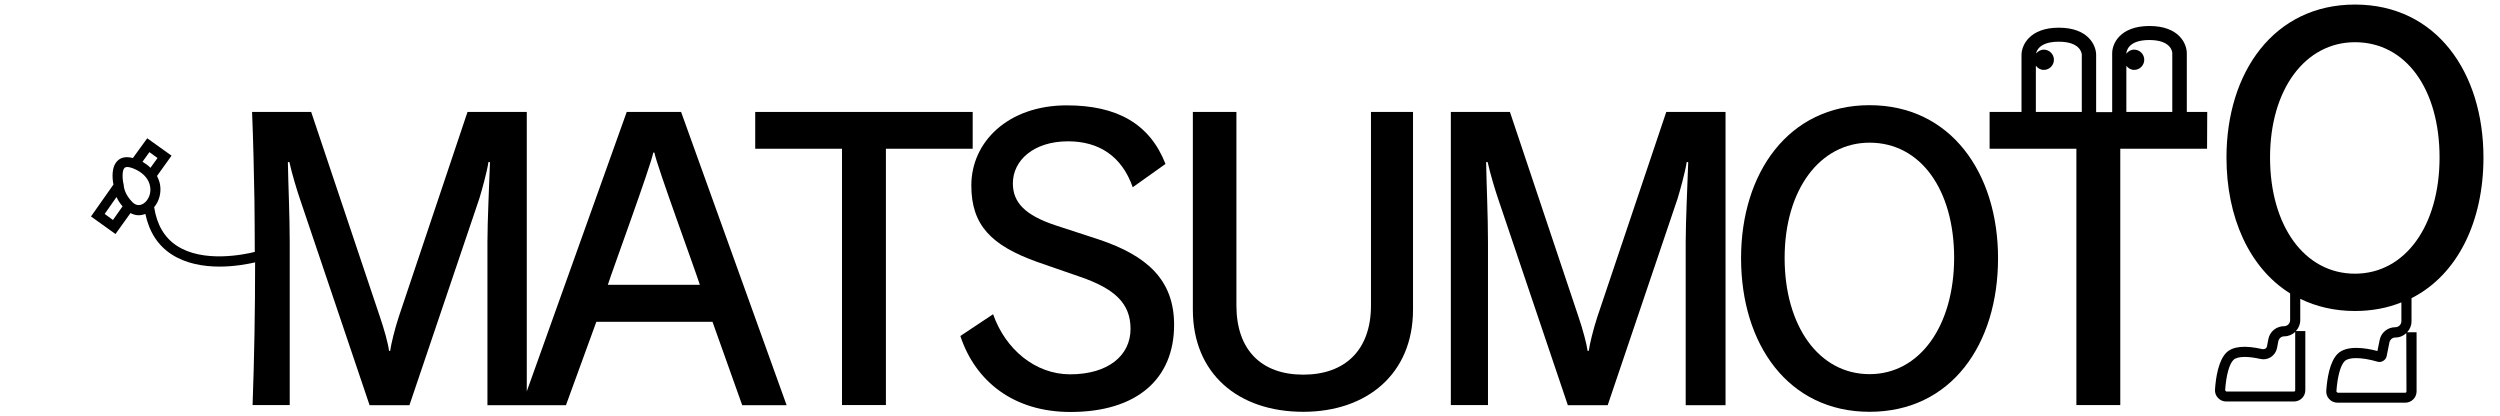 <?xml version="1.0" encoding="utf-8"?>
<!-- Generator: Adobe Illustrator 25.3.1, SVG Export Plug-In . SVG Version: 6.00 Build 0)  -->
<svg version="1.0" id="レイヤー_1" xmlns="http://www.w3.org/2000/svg" xmlns:xlink="http://www.w3.org/1999/xlink" x="0px"
	 y="0px" width="148.07px" height="24.63px" viewBox="0 0 148.07 24.63" style="enable-background:new 0 0 148.07 24.63;"
	 xml:space="preserve">
<g>
	<g>
		<path d="M37.12,6.63L31.2,23.18V6.63h-3.51l-4.07,12.13c-0.24,0.73-0.46,1.63-0.51,2.02h-0.07c-0.04-0.4-0.29-1.29-0.54-2.02
			L18.43,6.63h-3.5c0.07,1.73,0.11,3.48,0.14,5.25c0.01,1.02,0.02,2.04,0.02,3.04c-0.67,0.17-3.07,0.65-4.61-0.36
			c-0.74-0.48-1.19-1.25-1.35-2.29c0.3-0.36,0.43-0.85,0.35-1.33c-0.03-0.18-0.1-0.36-0.18-0.52l0.86-1.2L8.72,8.19L7.87,9.36
			C7.52,9.27,7.23,9.3,7.02,9.47c-0.45,0.36-0.37,1.12-0.3,1.46l-1.33,1.89l1.45,1.04l0.89-1.24c0.26,0.14,0.54,0.17,0.82,0.07
			c0.02-0.01,0.04-0.01,0.06-0.02c0.23,1.07,0.74,1.87,1.56,2.4c0.85,0.55,1.89,0.72,2.83,0.72c0.89,0,1.67-0.15,2.11-0.25
			c0,2.88-0.05,5.7-0.15,8.45h2.2v-9.63c0-1.58-0.09-3.54-0.11-4.76h0.09c0.15,0.69,0.46,1.71,0.64,2.23l4.11,12.17h2.36l4.14-12.24
			c0.13-0.42,0.45-1.56,0.54-2.16h0.09c-0.04,1.24-0.15,3.51-0.15,4.72v9.68h4.65l1.8-4.94h6.88l1.76,4.94h2.63L40.34,6.63H37.12z
			 M6.69,13.03L6.2,12.67l0.7-1c0.08,0.17,0.19,0.36,0.36,0.55L6.69,13.03z M8.61,11.97c-0.1,0.09-0.42,0.35-0.77,0
			c-0.49-0.49-0.51-0.96-0.51-0.98l-0.01-0.07c-0.08-0.33-0.1-0.86,0.07-0.99c0.04-0.02,0.08-0.04,0.14-0.04
			c0.13,0,0.33,0.06,0.55,0.17c0.46,0.23,0.74,0.58,0.81,0.98C8.95,11.39,8.85,11.73,8.61,11.97z M8.44,9.58l0.41-0.57l0.48,0.35
			L8.91,9.94C8.78,9.8,8.62,9.69,8.44,9.58z M36,16.87c0.24-0.76,2.58-7.14,2.69-7.83h0.07c0.11,0.69,2.47,7.1,2.69,7.83H36z"/>
		<polygon points="57.61,6.63 44.73,6.63 44.73,8.81 49.87,8.81 49.87,23.99 52.47,23.99 52.47,8.81 57.61,8.81 		"/>
		<path d="M65.13,14.2l-2.6-0.85c-1.82-0.6-2.54-1.36-2.54-2.49c0-1.36,1.23-2.49,3.27-2.49c1.82,0,3.18,0.87,3.83,2.72l1.94-1.38
			c-0.93-2.38-2.87-3.47-5.85-3.47c-3.47,0-5.65,2.16-5.65,4.74c0,2.36,1.18,3.56,3.92,4.54l2.51,0.87c2.07,0.71,3,1.58,3,3.09
			c0,1.58-1.33,2.69-3.58,2.69c-2.05,0-3.83-1.47-4.56-3.56l-1.94,1.29c0.89,2.69,3.16,4.5,6.52,4.5c3.94,0,6.14-1.96,6.14-5.16
			C69.54,16.57,67.93,15.15,65.13,14.2z"/>
		<path d="M81.2,18.09c0,2.67-1.56,4.1-4.01,4.1c-2.47,0-3.96-1.45-3.96-4.1V6.63h-2.58v11.71c0,3.78,2.67,6.05,6.54,6.05
			c3.76,0,6.5-2.24,6.5-6.05V6.63h-2.49L81.2,18.09L81.2,18.09z"/>
		<path d="M94.61,18.76c-0.24,0.73-0.46,1.63-0.51,2.02h-0.07c-0.05-0.4-0.29-1.29-0.54-2.02L89.43,6.63h-3.5v17.36h2.2v-9.63
			c0-1.58-0.09-3.54-0.11-4.76h0.09c0.15,0.69,0.46,1.71,0.64,2.23l4.11,12.17h2.36l4.14-12.24c0.13-0.42,0.45-1.56,0.54-2.16h0.09
			c-0.04,1.24-0.15,3.51-0.15,4.72v9.68h2.36V6.63h-3.51L94.61,18.76z"/>
		<path d="M110.73,6.23c-4.8,0-7.61,4.01-7.61,9.06c0,5.11,2.8,9.1,7.61,9.1c4.83,0,7.61-3.98,7.61-9.1
			C118.34,10.26,115.55,6.23,110.73,6.23z M110.73,22.16c-3,0-5.03-2.85-5.03-6.88c0-4.05,2.09-6.83,5.03-6.83
			c3.02,0,5.01,2.78,5.01,6.83C115.73,19.31,113.7,22.16,110.73,22.16z"/>
		<path d="M130.73,6.63h-1.21V3.15c0-0.56-0.46-1.61-2.21-1.61s-2.21,1.05-2.21,1.61v3.49h-0.95V3.25c0-0.56-0.46-1.61-2.21-1.61
			c-1.74,0-2.21,1.05-2.21,1.61v3.38h-1.89v2.18h5.14v15.18h2.6V8.81h5.14L130.73,6.63L130.73,6.63z M123.31,6.63h-2.73V3.89
			c0.11,0.15,0.27,0.25,0.47,0.25c0.33,0,0.6-0.27,0.6-0.6s-0.27-0.6-0.6-0.6c-0.19,0-0.35,0.1-0.46,0.23
			c0.04-0.2,0.25-0.7,1.35-0.7c1.29,0,1.36,0.7,1.36,0.77V6.63z M128.67,6.63h-2.73V3.9c0.11,0.14,0.27,0.24,0.46,0.24
			c0.33,0,0.6-0.27,0.6-0.6s-0.27-0.6-0.6-0.6c-0.2,0-0.36,0.1-0.46,0.24V3.15c0.01-0.08,0.07-0.78,1.36-0.78s1.36,0.7,1.36,0.77
			V6.63L128.67,6.63z"/>
	</g>
	<path d="M142.83,17.66c2.74-1.39,4.26-4.55,4.26-8.33c0-5.03-2.78-9.06-7.61-9.06c-4.8,0-7.61,4.01-7.61,9.06
		c0,3.54,1.35,6.54,3.77,8.05v1.58c0,0.2-0.16,0.36-0.36,0.36c-0.45,0-0.85,0.32-0.93,0.77l-0.08,0.42
		c-0.01,0.06-0.05,0.11-0.1,0.14c-0.05,0.03-0.11,0.04-0.16,0.03c-1.05-0.24-1.77-0.17-2.15,0.21c-0.46,0.46-0.62,1.44-0.67,2.19
		c-0.01,0.18,0.05,0.36,0.18,0.49c0.13,0.14,0.3,0.21,0.49,0.21h4.01c0.37,0,0.67-0.3,0.67-0.67v-3.5h-0.56
		c0.16-0.17,0.26-0.4,0.26-0.65v-1.26c0.95,0.46,2.03,0.72,3.24,0.72c1.01,0,1.93-0.18,2.75-0.51v1.11c0,0.2-0.16,0.36-0.36,0.36
		c-0.45,0-0.85,0.32-0.93,0.77l-0.13,0.64c-0.71-0.19-1.83-0.36-2.36,0.17c-0.46,0.46-0.62,1.44-0.67,2.19
		c-0.01,0.18,0.05,0.36,0.18,0.49c0.13,0.14,0.3,0.21,0.49,0.21h4.01c0.37,0,0.67-0.3,0.67-0.67v-3.5h-0.56
		c0.16-0.17,0.26-0.4,0.26-0.65L142.83,17.66L142.83,17.66z M135.94,23.12c0,0.04-0.03,0.07-0.07,0.07h-4.01l-0.07-0.07
		c0.06-0.88,0.24-1.55,0.49-1.8c0.12-0.12,0.35-0.18,0.67-0.18c0.26,0,0.58,0.04,0.93,0.12c0.21,0.05,0.43,0.01,0.62-0.11
		c0.18-0.12,0.31-0.3,0.36-0.52l0.08-0.42c0.04-0.17,0.18-0.29,0.35-0.29c0.25,0,0.48-0.1,0.65-0.26L135.94,23.12L135.94,23.12z
		 M142.53,23.19c0,0.04-0.03,0.07-0.07,0.07h-4.01l-0.07-0.07c0.06-0.88,0.24-1.55,0.49-1.8c0.12-0.12,0.36-0.18,0.67-0.18
		c0.35,0,0.79,0.07,1.27,0.21c0.12,0.04,0.24,0.02,0.35-0.05c0.11-0.07,0.18-0.17,0.2-0.29l0.16-0.8c0.04-0.17,0.18-0.29,0.35-0.29
		c0.26,0,0.48-0.1,0.65-0.26L142.53,23.19L142.53,23.19z M139.48,16.21c-3,0-5.03-2.85-5.03-6.88c0-4.05,2.09-6.83,5.03-6.83
		c3.02,0,5.01,2.78,5.01,6.83C144.49,13.36,142.46,16.21,139.48,16.21z"/>
</g>
</svg>
